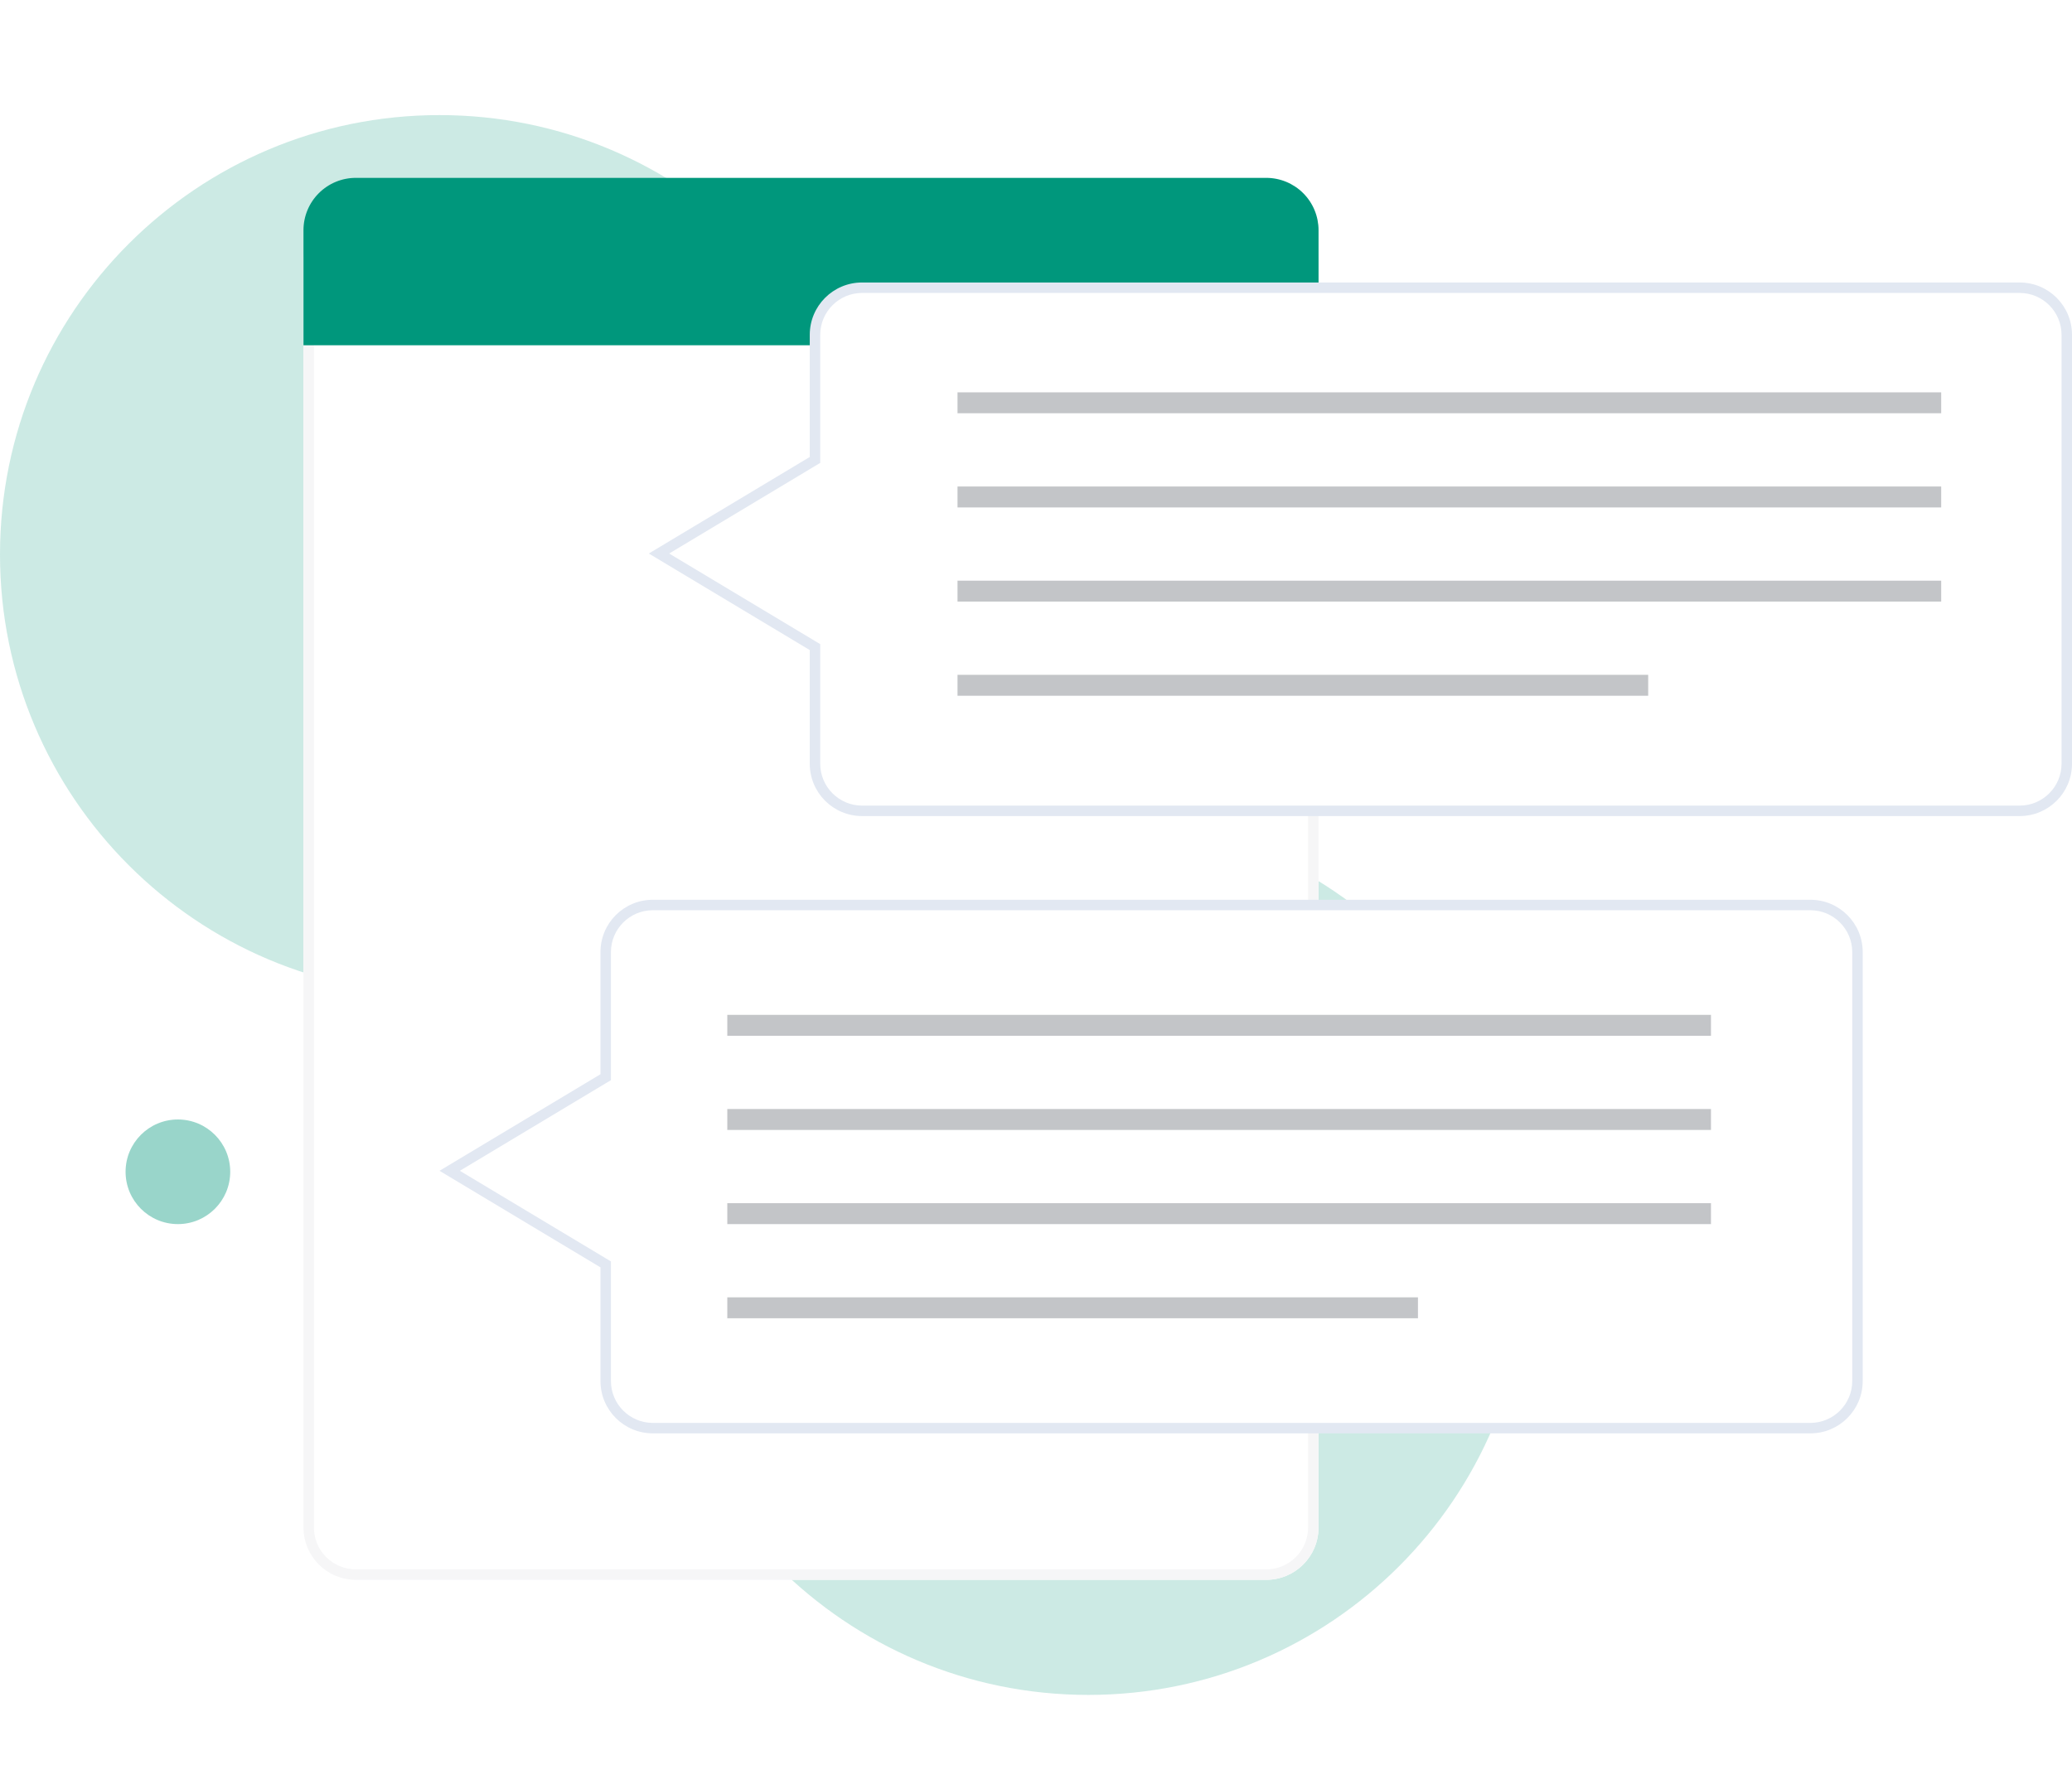 <svg width="198" height="171" viewBox="0 0 198 171" fill="none" xmlns="http://www.w3.org/2000/svg">
<path opacity="0.2" d="M42 95C65.196 95 84 76.196 84 53C84 29.804 65.196 11 42 11C18.804 11 0 29.804 0 53C0 76.196 18.804 95 42 95Z" fill="#00977C"/>
<path opacity="0.2" d="M104 162C127.196 162 146 143.196 146 120C146 96.804 127.196 78 104 78C80.804 78 62 96.804 62 120C62 143.196 80.804 162 104 162Z" fill="#00977C"/>
<g filter="url(#filter0_d_1653_13628)">
<path d="M121 17H34C31.239 17 29 19.239 29 22V143C29 145.761 31.239 148 34 148H121C123.761 148 126 145.761 126 143V22C126 19.239 123.761 17 121 17Z" fill="white"/>
<path d="M121 17.5H34C31.515 17.5 29.5 19.515 29.5 22V143C29.5 145.485 31.515 147.5 34 147.5H121C123.485 147.5 125.5 145.485 125.5 143V22C125.5 19.515 123.485 17.5 121 17.5Z" stroke="#F6F6F7"/>
</g>
<path d="M34 17H121C122.326 17 123.598 17.527 124.536 18.465C125.473 19.402 126 20.674 126 22V33H29V22C29 20.674 29.527 19.402 30.465 18.465C31.402 17.527 32.674 17 34 17V17Z" fill="#00977C"/>
<path d="M193 77.5H82.381C79.9 77.5 77.881 75.481 77.881 73V62.134V61.851L77.638 61.705L62.972 52.905L77.638 44.104L77.881 43.959V43.676V32C77.881 29.519 79.9 27.5 82.381 27.5H193C195.481 27.5 197.5 29.519 197.5 32V73C197.5 75.481 195.481 77.5 193 77.5Z" fill="white"/>
<path d="M193 77C195.206 77 197 75.206 197 73V32C197 29.795 195.206 28 193 28H82.381C80.176 28 78.381 29.795 78.381 32V43.676V44.242L77.895 44.533L63.944 52.905L77.895 61.276L78.381 61.568V62.134V73C78.381 75.206 80.176 77 82.381 77H193ZM193 78H82.381C79.619 78 77.381 75.761 77.381 73V62.134L62 52.905L77.381 43.676V32C77.381 29.238 79.619 27 82.381 27H193C195.762 27 198 29.238 198 32V73C198 75.761 195.762 78 193 78Z" fill="#E2E8F2"/>
<path d="M173 136.5H62.381C59.9 136.5 57.881 134.481 57.881 132V121.134V120.851L57.638 120.705L42.972 111.905L57.638 103.104L57.881 102.959V102.676V91C57.881 88.519 59.9 86.5 62.381 86.5H173C175.481 86.5 177.5 88.519 177.5 91V132C177.5 134.481 175.481 136.5 173 136.5Z" fill="white"/>
<path d="M173 136C175.206 136 177 134.206 177 132V91C177 88.795 175.206 87 173 87H62.381C60.176 87 58.381 88.795 58.381 91V102.676V103.242L57.895 103.533L43.944 111.905L57.895 120.276L58.381 120.568V121.134V132C58.381 134.206 60.176 136 62.381 136H173ZM173 137H62.381C59.619 137 57.381 134.761 57.381 132V121.134L42 111.905L57.381 102.676V91C57.381 88.238 59.619 86 62.381 86H173C175.762 86 178 88.238 178 91V132C178 134.761 175.762 137 173 137Z" fill="#E2E8F2"/>
<path opacity="0.5" d="M91.5 38.5H185.5" stroke="#888C92" stroke-width="2"/>
<path opacity="0.5" d="M69.5 98H163.5" stroke="#888C92" stroke-width="2"/>
<path opacity="0.5" d="M91.5 47.5H185.5" stroke="#888C92" stroke-width="2"/>
<path opacity="0.5" d="M69.5 107H163.5" stroke="#888C92" stroke-width="2"/>
<path opacity="0.5" d="M91.5 56.5H185.5" stroke="#888C92" stroke-width="2"/>
<path opacity="0.5" d="M69.5 116H163.5" stroke="#888C92" stroke-width="2"/>
<path opacity="0.5" d="M91.5 65.5H157.5" stroke="#888C92" stroke-width="2"/>
<path opacity="0.5" d="M69.5 125H135.5" stroke="#888C92" stroke-width="2"/>
<path opacity="0.4" d="M17 117C19.761 117 22 114.761 22 112C22 109.239 19.761 107 17 107C14.239 107 12 109.239 12 112C12 114.761 14.239 117 17 117Z" fill="#00977C"/>
<defs>
<filter id="filter0_d_1653_13628" x="9" y="0" width="137" height="171" filterUnits="userSpaceOnUse" color-interpolation-filters="sRGB">
<feFlood flood-opacity="0" result="BackgroundImageFix"/>
<feColorMatrix in="SourceAlpha" type="matrix" values="0 0 0 0 0 0 0 0 0 0 0 0 0 0 0 0 0 0 127 0" result="hardAlpha"/>
<feOffset dy="3"/>
<feGaussianBlur stdDeviation="10"/>
<feColorMatrix type="matrix" values="0 0 0 0 0 0 0 0 0 0 0 0 0 0 0 0 0 0 0.161 0"/>
<feBlend mode="normal" in2="BackgroundImageFix" result="effect1_dropShadow_1653_13628"/>
<feBlend mode="normal" in="SourceGraphic" in2="effect1_dropShadow_1653_13628" result="shape"/>
</filter>
</defs>
</svg>
